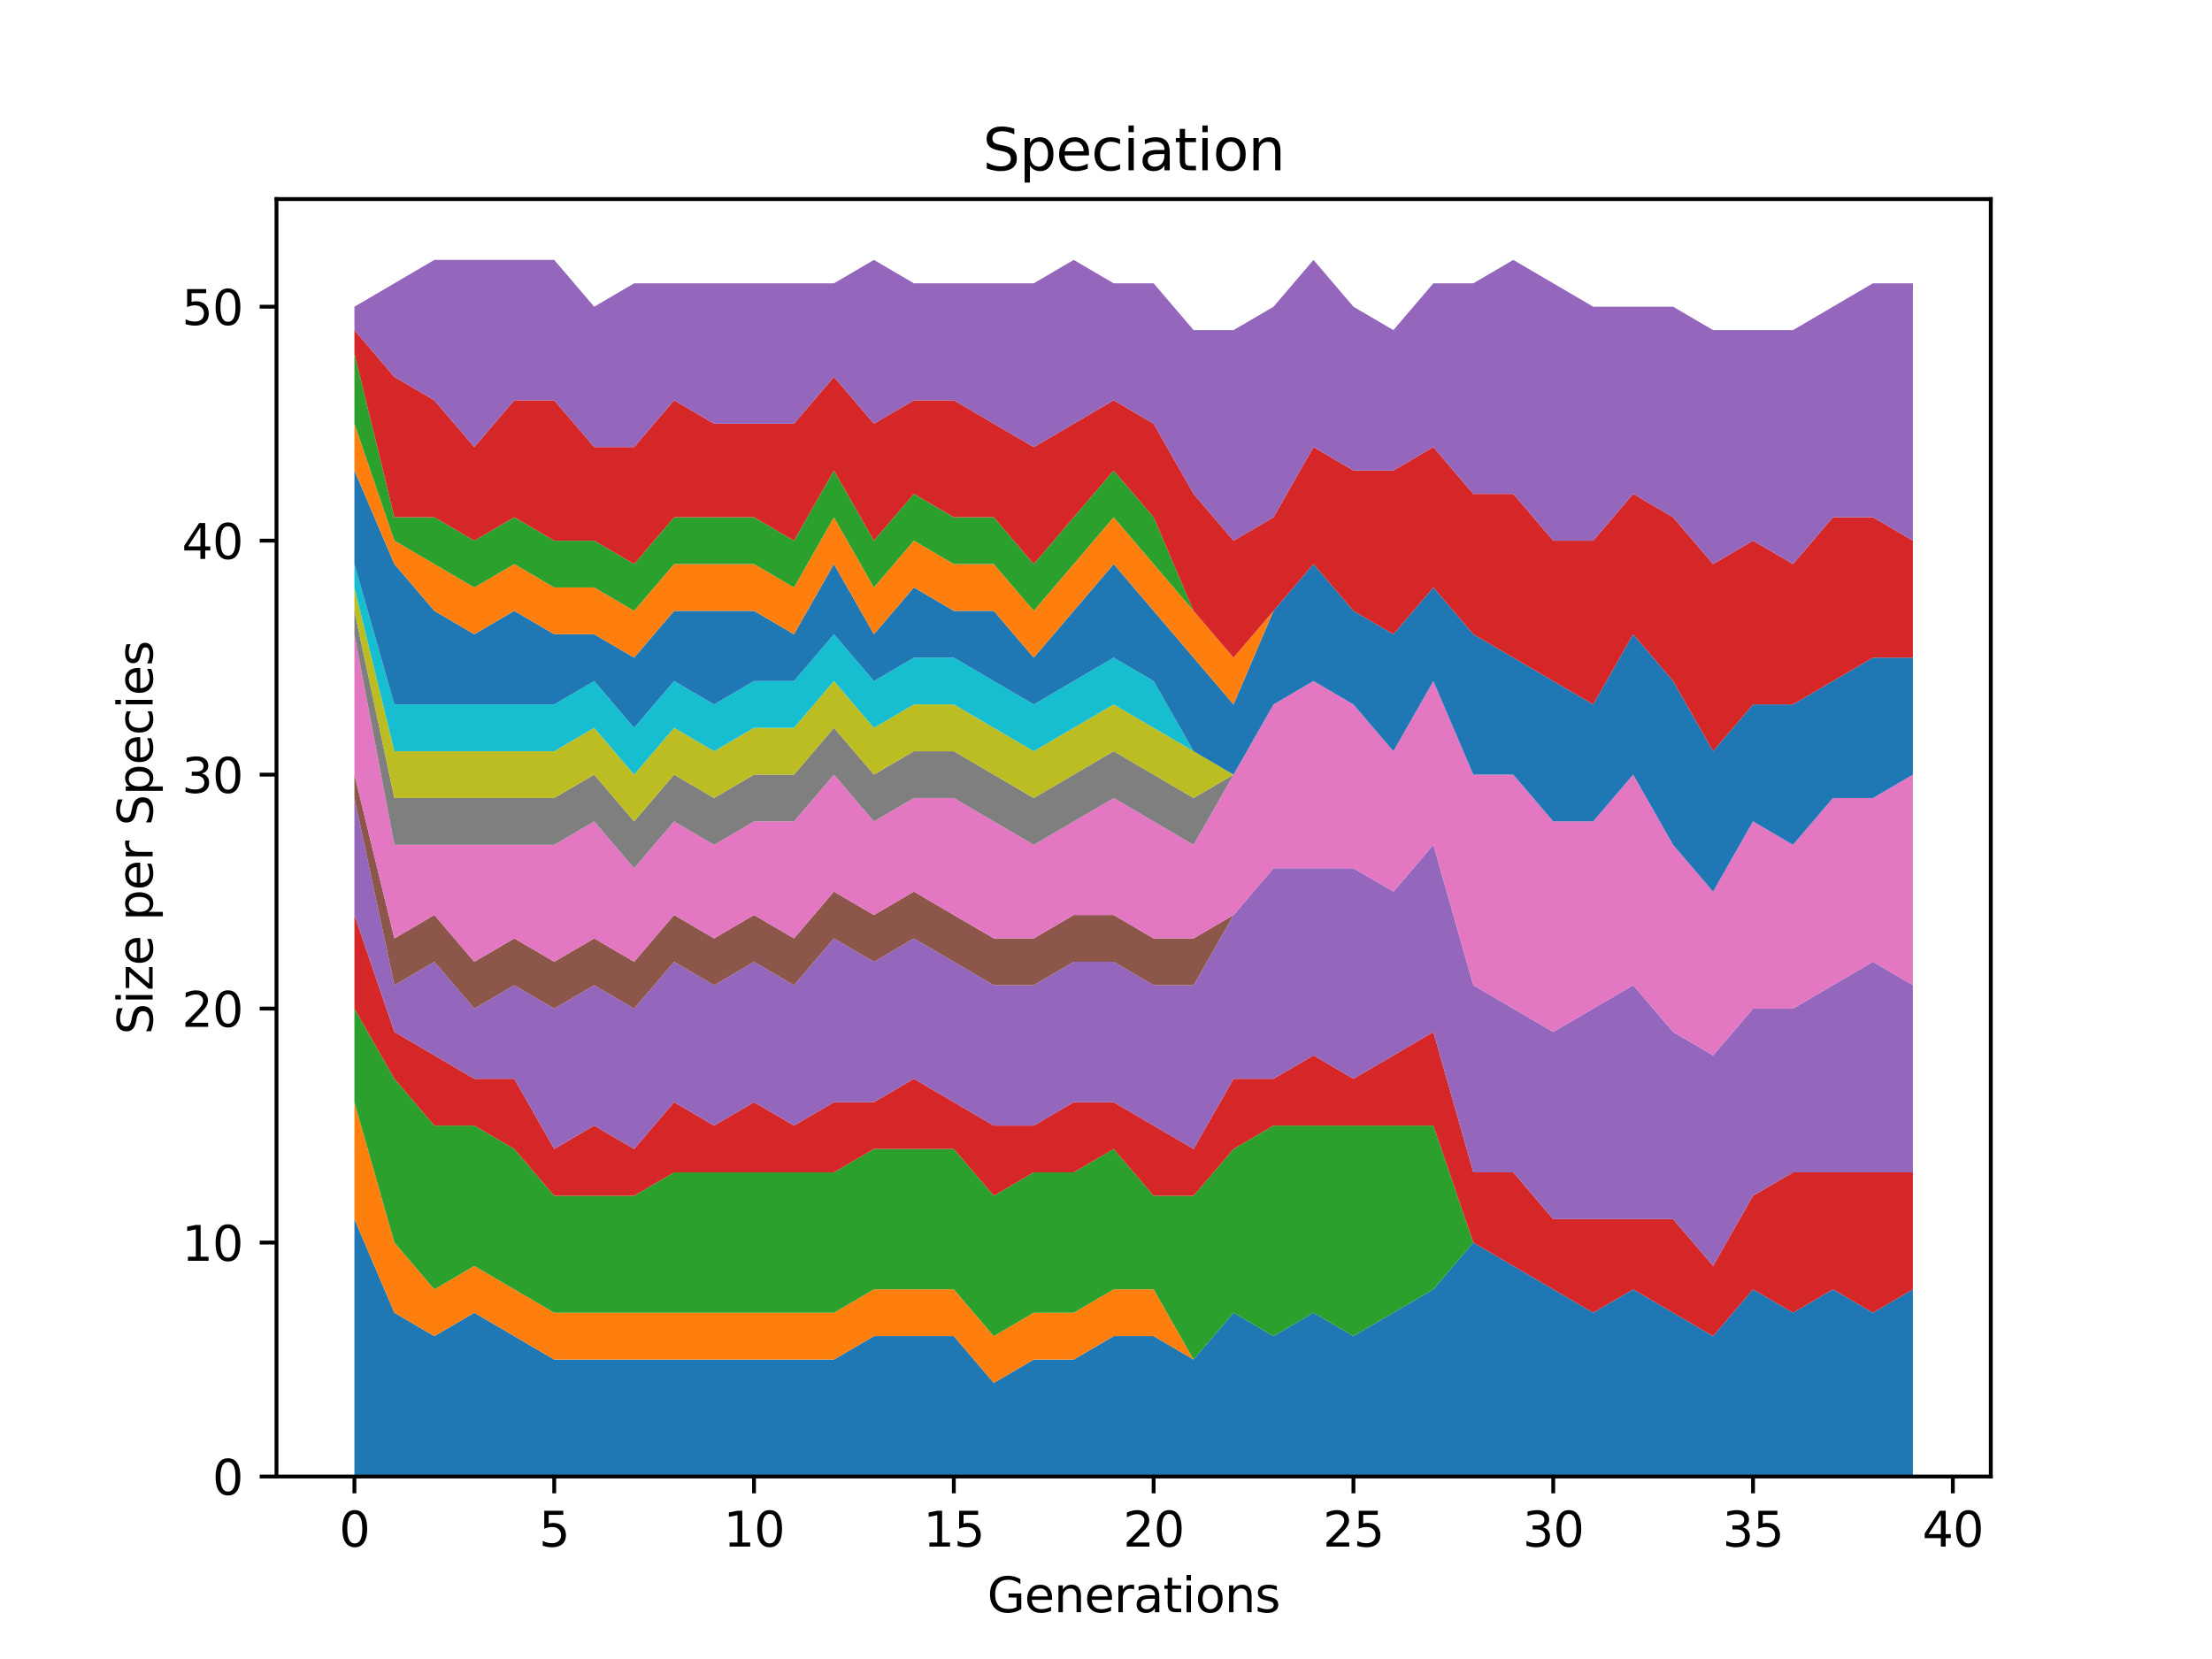 <?xml version="1.0" encoding="utf-8" standalone="no"?>
<!DOCTYPE svg PUBLIC "-//W3C//DTD SVG 1.1//EN"
  "http://www.w3.org/Graphics/SVG/1.1/DTD/svg11.dtd">
<svg xmlns:xlink="http://www.w3.org/1999/xlink" width="460.8pt" height="345.6pt" viewBox="0 0 460.8 345.6" xmlns="http://www.w3.org/2000/svg" version="1.1">
 <defs>
  <style type="text/css">*{stroke-linejoin: round; stroke-linecap: butt}</style>
 </defs>
 <g id="figure_1">
  <g id="patch_1">
   <path d="M 0 345.6 
L 460.8 345.6 
L 460.8 0 
L 0 0 
z
" style="fill: #ffffff"/>
  </g>
  <g id="axes_1">
   <g id="patch_2">
    <path d="M 57.6 307.584 
L 414.72 307.584 
L 414.72 41.472 
L 57.6 41.472 
z
" style="fill: #ffffff"/>
   </g>
   <g id="PolyCollection_1">
    <path d="M 73.833 253.972 
L 73.833 307.584 
L 82.157 307.584 
L 90.482 307.584 
L 98.806 307.584 
L 107.131 307.584 
L 115.455 307.584 
L 123.78 307.584 
L 132.104 307.584 
L 140.429 307.584 
L 148.753 307.584 
L 157.077 307.584 
L 165.402 307.584 
L 173.726 307.584 
L 182.051 307.584 
L 190.375 307.584 
L 198.7 307.584 
L 207.024 307.584 
L 215.349 307.584 
L 223.673 307.584 
L 231.998 307.584 
L 240.322 307.584 
L 248.647 307.584 
L 256.971 307.584 
L 265.296 307.584 
L 273.62 307.584 
L 281.945 307.584 
L 290.269 307.584 
L 298.594 307.584 
L 306.918 307.584 
L 315.243 307.584 
L 323.567 307.584 
L 331.891 307.584 
L 340.216 307.584 
L 348.54 307.584 
L 356.865 307.584 
L 365.189 307.584 
L 373.514 307.584 
L 381.838 307.584 
L 390.163 307.584 
L 398.487 307.584 
L 398.487 268.593 
L 398.487 268.593 
L 390.163 273.467 
L 381.838 268.593 
L 373.514 273.467 
L 365.189 268.593 
L 356.865 278.341 
L 348.54 273.467 
L 340.216 268.593 
L 331.891 273.467 
L 323.567 268.593 
L 315.243 263.719 
L 306.918 258.846 
L 298.594 268.593 
L 290.269 273.467 
L 281.945 278.341 
L 273.62 273.467 
L 265.296 278.341 
L 256.971 273.467 
L 248.647 283.215 
L 240.322 278.341 
L 231.998 278.341 
L 223.673 283.215 
L 215.349 283.215 
L 207.024 288.089 
L 198.7 278.341 
L 190.375 278.341 
L 182.051 278.341 
L 173.726 283.215 
L 165.402 283.215 
L 157.077 283.215 
L 148.753 283.215 
L 140.429 283.215 
L 132.104 283.215 
L 123.78 283.215 
L 115.455 283.215 
L 107.131 278.341 
L 98.806 273.467 
L 90.482 278.341 
L 82.157 273.467 
L 73.833 253.972 
z
" clip-path="url(#p047720c51b)" style="fill: #1f77b4"/>
   </g>
   <g id="PolyCollection_2">
    <path d="M 73.833 229.602 
L 73.833 253.972 
L 82.157 273.467 
L 90.482 278.341 
L 98.806 273.467 
L 107.131 278.341 
L 115.455 283.215 
L 123.78 283.215 
L 132.104 283.215 
L 140.429 283.215 
L 148.753 283.215 
L 157.077 283.215 
L 165.402 283.215 
L 173.726 283.215 
L 182.051 278.341 
L 190.375 278.341 
L 198.7 278.341 
L 207.024 288.089 
L 215.349 283.215 
L 223.673 283.215 
L 231.998 278.341 
L 240.322 278.341 
L 248.647 283.215 
L 256.971 273.467 
L 265.296 278.341 
L 273.62 273.467 
L 281.945 278.341 
L 290.269 273.467 
L 298.594 268.593 
L 306.918 258.846 
L 315.243 263.719 
L 323.567 268.593 
L 331.891 273.467 
L 340.216 268.593 
L 348.54 273.467 
L 356.865 278.341 
L 365.189 268.593 
L 373.514 273.467 
L 381.838 268.593 
L 390.163 273.467 
L 398.487 268.593 
L 398.487 268.593 
L 398.487 268.593 
L 390.163 273.467 
L 381.838 268.593 
L 373.514 273.467 
L 365.189 268.593 
L 356.865 278.341 
L 348.54 273.467 
L 340.216 268.593 
L 331.891 273.467 
L 323.567 268.593 
L 315.243 263.719 
L 306.918 258.846 
L 298.594 268.593 
L 290.269 273.467 
L 281.945 278.341 
L 273.62 273.467 
L 265.296 278.341 
L 256.971 273.467 
L 248.647 283.215 
L 240.322 268.593 
L 231.998 268.593 
L 223.673 273.467 
L 215.349 273.467 
L 207.024 278.341 
L 198.7 268.593 
L 190.375 268.593 
L 182.051 268.593 
L 173.726 273.467 
L 165.402 273.467 
L 157.077 273.467 
L 148.753 273.467 
L 140.429 273.467 
L 132.104 273.467 
L 123.78 273.467 
L 115.455 273.467 
L 107.131 268.593 
L 98.806 263.719 
L 90.482 268.593 
L 82.157 258.846 
L 73.833 229.602 
z
" clip-path="url(#p047720c51b)" style="fill: #ff7f0e"/>
   </g>
   <g id="PolyCollection_3">
    <path d="M 73.833 210.107 
L 73.833 229.602 
L 82.157 258.846 
L 90.482 268.593 
L 98.806 263.719 
L 107.131 268.593 
L 115.455 273.467 
L 123.78 273.467 
L 132.104 273.467 
L 140.429 273.467 
L 148.753 273.467 
L 157.077 273.467 
L 165.402 273.467 
L 173.726 273.467 
L 182.051 268.593 
L 190.375 268.593 
L 198.7 268.593 
L 207.024 278.341 
L 215.349 273.467 
L 223.673 273.467 
L 231.998 268.593 
L 240.322 268.593 
L 248.647 283.215 
L 256.971 273.467 
L 265.296 278.341 
L 273.62 273.467 
L 281.945 278.341 
L 290.269 273.467 
L 298.594 268.593 
L 306.918 258.846 
L 315.243 263.719 
L 323.567 268.593 
L 331.891 273.467 
L 340.216 268.593 
L 348.54 273.467 
L 356.865 278.341 
L 365.189 268.593 
L 373.514 273.467 
L 381.838 268.593 
L 390.163 273.467 
L 398.487 268.593 
L 398.487 268.593 
L 398.487 268.593 
L 390.163 273.467 
L 381.838 268.593 
L 373.514 273.467 
L 365.189 268.593 
L 356.865 278.341 
L 348.54 273.467 
L 340.216 268.593 
L 331.891 273.467 
L 323.567 268.593 
L 315.243 263.719 
L 306.918 258.846 
L 298.594 234.476 
L 290.269 234.476 
L 281.945 234.476 
L 273.62 234.476 
L 265.296 234.476 
L 256.971 239.35 
L 248.647 249.098 
L 240.322 249.098 
L 231.998 239.35 
L 223.673 244.224 
L 215.349 244.224 
L 207.024 249.098 
L 198.7 239.35 
L 190.375 239.35 
L 182.051 239.35 
L 173.726 244.224 
L 165.402 244.224 
L 157.077 244.224 
L 148.753 244.224 
L 140.429 244.224 
L 132.104 249.098 
L 123.78 249.098 
L 115.455 249.098 
L 107.131 239.35 
L 98.806 234.476 
L 90.482 234.476 
L 82.157 224.729 
L 73.833 210.107 
z
" clip-path="url(#p047720c51b)" style="fill: #2ca02c"/>
   </g>
   <g id="PolyCollection_4">
    <path d="M 73.833 190.612 
L 73.833 210.107 
L 82.157 224.729 
L 90.482 234.476 
L 98.806 234.476 
L 107.131 239.35 
L 115.455 249.098 
L 123.78 249.098 
L 132.104 249.098 
L 140.429 244.224 
L 148.753 244.224 
L 157.077 244.224 
L 165.402 244.224 
L 173.726 244.224 
L 182.051 239.35 
L 190.375 239.35 
L 198.7 239.35 
L 207.024 249.098 
L 215.349 244.224 
L 223.673 244.224 
L 231.998 239.35 
L 240.322 249.098 
L 248.647 249.098 
L 256.971 239.35 
L 265.296 234.476 
L 273.62 234.476 
L 281.945 234.476 
L 290.269 234.476 
L 298.594 234.476 
L 306.918 258.846 
L 315.243 263.719 
L 323.567 268.593 
L 331.891 273.467 
L 340.216 268.593 
L 348.54 273.467 
L 356.865 278.341 
L 365.189 268.593 
L 373.514 273.467 
L 381.838 268.593 
L 390.163 273.467 
L 398.487 268.593 
L 398.487 244.224 
L 398.487 244.224 
L 390.163 244.224 
L 381.838 244.224 
L 373.514 244.224 
L 365.189 249.098 
L 356.865 263.719 
L 348.54 253.972 
L 340.216 253.972 
L 331.891 253.972 
L 323.567 253.972 
L 315.243 244.224 
L 306.918 244.224 
L 298.594 214.981 
L 290.269 219.855 
L 281.945 224.729 
L 273.62 219.855 
L 265.296 224.729 
L 256.971 224.729 
L 248.647 239.35 
L 240.322 234.476 
L 231.998 229.602 
L 223.673 229.602 
L 215.349 234.476 
L 207.024 234.476 
L 198.7 229.602 
L 190.375 224.729 
L 182.051 229.602 
L 173.726 229.602 
L 165.402 234.476 
L 157.077 229.602 
L 148.753 234.476 
L 140.429 229.602 
L 132.104 239.35 
L 123.78 234.476 
L 115.455 239.35 
L 107.131 224.729 
L 98.806 224.729 
L 90.482 219.855 
L 82.157 214.981 
L 73.833 190.612 
z
" clip-path="url(#p047720c51b)" style="fill: #d62728"/>
   </g>
   <g id="PolyCollection_5">
    <path d="M 73.833 166.242 
L 73.833 190.612 
L 82.157 214.981 
L 90.482 219.855 
L 98.806 224.729 
L 107.131 224.729 
L 115.455 239.35 
L 123.78 234.476 
L 132.104 239.35 
L 140.429 229.602 
L 148.753 234.476 
L 157.077 229.602 
L 165.402 234.476 
L 173.726 229.602 
L 182.051 229.602 
L 190.375 224.729 
L 198.7 229.602 
L 207.024 234.476 
L 215.349 234.476 
L 223.673 229.602 
L 231.998 229.602 
L 240.322 234.476 
L 248.647 239.35 
L 256.971 224.729 
L 265.296 224.729 
L 273.62 219.855 
L 281.945 224.729 
L 290.269 219.855 
L 298.594 214.981 
L 306.918 244.224 
L 315.243 244.224 
L 323.567 253.972 
L 331.891 253.972 
L 340.216 253.972 
L 348.54 253.972 
L 356.865 263.719 
L 365.189 249.098 
L 373.514 244.224 
L 381.838 244.224 
L 390.163 244.224 
L 398.487 244.224 
L 398.487 205.233 
L 398.487 205.233 
L 390.163 200.359 
L 381.838 205.233 
L 373.514 210.107 
L 365.189 210.107 
L 356.865 219.855 
L 348.54 214.981 
L 340.216 205.233 
L 331.891 210.107 
L 323.567 214.981 
L 315.243 210.107 
L 306.918 205.233 
L 298.594 175.99 
L 290.269 185.738 
L 281.945 180.864 
L 273.62 180.864 
L 265.296 180.864 
L 256.971 190.612 
L 248.647 205.233 
L 240.322 205.233 
L 231.998 200.359 
L 223.673 200.359 
L 215.349 205.233 
L 207.024 205.233 
L 198.7 200.359 
L 190.375 195.486 
L 182.051 200.359 
L 173.726 195.486 
L 165.402 205.233 
L 157.077 200.359 
L 148.753 205.233 
L 140.429 200.359 
L 132.104 210.107 
L 123.78 205.233 
L 115.455 210.107 
L 107.131 205.233 
L 98.806 210.107 
L 90.482 200.359 
L 82.157 205.233 
L 73.833 166.242 
z
" clip-path="url(#p047720c51b)" style="fill: #9467bd"/>
   </g>
   <g id="PolyCollection_6">
    <path d="M 73.833 161.369 
L 73.833 166.242 
L 82.157 205.233 
L 90.482 200.359 
L 98.806 210.107 
L 107.131 205.233 
L 115.455 210.107 
L 123.78 205.233 
L 132.104 210.107 
L 140.429 200.359 
L 148.753 205.233 
L 157.077 200.359 
L 165.402 205.233 
L 173.726 195.486 
L 182.051 200.359 
L 190.375 195.486 
L 198.7 200.359 
L 207.024 205.233 
L 215.349 205.233 
L 223.673 200.359 
L 231.998 200.359 
L 240.322 205.233 
L 248.647 205.233 
L 256.971 190.612 
L 265.296 180.864 
L 273.62 180.864 
L 281.945 180.864 
L 290.269 185.738 
L 298.594 175.99 
L 306.918 205.233 
L 315.243 210.107 
L 323.567 214.981 
L 331.891 210.107 
L 340.216 205.233 
L 348.54 214.981 
L 356.865 219.855 
L 365.189 210.107 
L 373.514 210.107 
L 381.838 205.233 
L 390.163 200.359 
L 398.487 205.233 
L 398.487 205.233 
L 398.487 205.233 
L 390.163 200.359 
L 381.838 205.233 
L 373.514 210.107 
L 365.189 210.107 
L 356.865 219.855 
L 348.54 214.981 
L 340.216 205.233 
L 331.891 210.107 
L 323.567 214.981 
L 315.243 210.107 
L 306.918 205.233 
L 298.594 175.99 
L 290.269 185.738 
L 281.945 180.864 
L 273.62 180.864 
L 265.296 180.864 
L 256.971 190.612 
L 248.647 195.486 
L 240.322 195.486 
L 231.998 190.612 
L 223.673 190.612 
L 215.349 195.486 
L 207.024 195.486 
L 198.7 190.612 
L 190.375 185.738 
L 182.051 190.612 
L 173.726 185.738 
L 165.402 195.486 
L 157.077 190.612 
L 148.753 195.486 
L 140.429 190.612 
L 132.104 200.359 
L 123.78 195.486 
L 115.455 200.359 
L 107.131 195.486 
L 98.806 200.359 
L 90.482 190.612 
L 82.157 195.486 
L 73.833 161.369 
z
" clip-path="url(#p047720c51b)" style="fill: #8c564b"/>
   </g>
   <g id="PolyCollection_7">
    <path d="M 73.833 132.126 
L 73.833 161.369 
L 82.157 195.486 
L 90.482 190.612 
L 98.806 200.359 
L 107.131 195.486 
L 115.455 200.359 
L 123.78 195.486 
L 132.104 200.359 
L 140.429 190.612 
L 148.753 195.486 
L 157.077 190.612 
L 165.402 195.486 
L 173.726 185.738 
L 182.051 190.612 
L 190.375 185.738 
L 198.7 190.612 
L 207.024 195.486 
L 215.349 195.486 
L 223.673 190.612 
L 231.998 190.612 
L 240.322 195.486 
L 248.647 195.486 
L 256.971 190.612 
L 265.296 180.864 
L 273.62 180.864 
L 281.945 180.864 
L 290.269 185.738 
L 298.594 175.99 
L 306.918 205.233 
L 315.243 210.107 
L 323.567 214.981 
L 331.891 210.107 
L 340.216 205.233 
L 348.54 214.981 
L 356.865 219.855 
L 365.189 210.107 
L 373.514 210.107 
L 381.838 205.233 
L 390.163 200.359 
L 398.487 205.233 
L 398.487 161.369 
L 398.487 161.369 
L 390.163 166.242 
L 381.838 166.242 
L 373.514 175.99 
L 365.189 171.116 
L 356.865 185.738 
L 348.54 175.99 
L 340.216 161.369 
L 331.891 171.116 
L 323.567 171.116 
L 315.243 161.369 
L 306.918 161.369 
L 298.594 141.873 
L 290.269 156.495 
L 281.945 146.747 
L 273.62 141.873 
L 265.296 146.747 
L 256.971 161.369 
L 248.647 175.99 
L 240.322 171.116 
L 231.998 166.242 
L 223.673 171.116 
L 215.349 175.99 
L 207.024 171.116 
L 198.7 166.242 
L 190.375 166.242 
L 182.051 171.116 
L 173.726 161.369 
L 165.402 171.116 
L 157.077 171.116 
L 148.753 175.99 
L 140.429 171.116 
L 132.104 180.864 
L 123.78 171.116 
L 115.455 175.99 
L 107.131 175.99 
L 98.806 175.99 
L 90.482 175.99 
L 82.157 175.99 
L 73.833 132.126 
z
" clip-path="url(#p047720c51b)" style="fill: #e377c2"/>
   </g>
   <g id="PolyCollection_8">
    <path d="M 73.833 127.252 
L 73.833 132.126 
L 82.157 175.99 
L 90.482 175.99 
L 98.806 175.99 
L 107.131 175.99 
L 115.455 175.99 
L 123.78 171.116 
L 132.104 180.864 
L 140.429 171.116 
L 148.753 175.99 
L 157.077 171.116 
L 165.402 171.116 
L 173.726 161.369 
L 182.051 171.116 
L 190.375 166.242 
L 198.7 166.242 
L 207.024 171.116 
L 215.349 175.99 
L 223.673 171.116 
L 231.998 166.242 
L 240.322 171.116 
L 248.647 175.99 
L 256.971 161.369 
L 265.296 146.747 
L 273.62 141.873 
L 281.945 146.747 
L 290.269 156.495 
L 298.594 141.873 
L 306.918 161.369 
L 315.243 161.369 
L 323.567 171.116 
L 331.891 171.116 
L 340.216 161.369 
L 348.54 175.99 
L 356.865 185.738 
L 365.189 171.116 
L 373.514 175.99 
L 381.838 166.242 
L 390.163 166.242 
L 398.487 161.369 
L 398.487 161.369 
L 398.487 161.369 
L 390.163 166.242 
L 381.838 166.242 
L 373.514 175.99 
L 365.189 171.116 
L 356.865 185.738 
L 348.54 175.99 
L 340.216 161.369 
L 331.891 171.116 
L 323.567 171.116 
L 315.243 161.369 
L 306.918 161.369 
L 298.594 141.873 
L 290.269 156.495 
L 281.945 146.747 
L 273.62 141.873 
L 265.296 146.747 
L 256.971 161.369 
L 248.647 166.242 
L 240.322 161.369 
L 231.998 156.495 
L 223.673 161.369 
L 215.349 166.242 
L 207.024 161.369 
L 198.7 156.495 
L 190.375 156.495 
L 182.051 161.369 
L 173.726 151.621 
L 165.402 161.369 
L 157.077 161.369 
L 148.753 166.242 
L 140.429 161.369 
L 132.104 171.116 
L 123.78 161.369 
L 115.455 166.242 
L 107.131 166.242 
L 98.806 166.242 
L 90.482 166.242 
L 82.157 166.242 
L 73.833 127.252 
z
" clip-path="url(#p047720c51b)" style="fill: #7f7f7f"/>
   </g>
   <g id="PolyCollection_9">
    <path d="M 73.833 122.378 
L 73.833 127.252 
L 82.157 166.242 
L 90.482 166.242 
L 98.806 166.242 
L 107.131 166.242 
L 115.455 166.242 
L 123.78 161.369 
L 132.104 171.116 
L 140.429 161.369 
L 148.753 166.242 
L 157.077 161.369 
L 165.402 161.369 
L 173.726 151.621 
L 182.051 161.369 
L 190.375 156.495 
L 198.7 156.495 
L 207.024 161.369 
L 215.349 166.242 
L 223.673 161.369 
L 231.998 156.495 
L 240.322 161.369 
L 248.647 166.242 
L 256.971 161.369 
L 265.296 146.747 
L 273.62 141.873 
L 281.945 146.747 
L 290.269 156.495 
L 298.594 141.873 
L 306.918 161.369 
L 315.243 161.369 
L 323.567 171.116 
L 331.891 171.116 
L 340.216 161.369 
L 348.54 175.99 
L 356.865 185.738 
L 365.189 171.116 
L 373.514 175.99 
L 381.838 166.242 
L 390.163 166.242 
L 398.487 161.369 
L 398.487 161.369 
L 398.487 161.369 
L 390.163 166.242 
L 381.838 166.242 
L 373.514 175.99 
L 365.189 171.116 
L 356.865 185.738 
L 348.54 175.99 
L 340.216 161.369 
L 331.891 171.116 
L 323.567 171.116 
L 315.243 161.369 
L 306.918 161.369 
L 298.594 141.873 
L 290.269 156.495 
L 281.945 146.747 
L 273.62 141.873 
L 265.296 146.747 
L 256.971 161.369 
L 248.647 156.495 
L 240.322 151.621 
L 231.998 146.747 
L 223.673 151.621 
L 215.349 156.495 
L 207.024 151.621 
L 198.7 146.747 
L 190.375 146.747 
L 182.051 151.621 
L 173.726 141.873 
L 165.402 151.621 
L 157.077 151.621 
L 148.753 156.495 
L 140.429 151.621 
L 132.104 161.369 
L 123.78 151.621 
L 115.455 156.495 
L 107.131 156.495 
L 98.806 156.495 
L 90.482 156.495 
L 82.157 156.495 
L 73.833 122.378 
z
" clip-path="url(#p047720c51b)" style="fill: #bcbd22"/>
   </g>
   <g id="PolyCollection_10">
    <path d="M 73.833 117.504 
L 73.833 122.378 
L 82.157 156.495 
L 90.482 156.495 
L 98.806 156.495 
L 107.131 156.495 
L 115.455 156.495 
L 123.78 151.621 
L 132.104 161.369 
L 140.429 151.621 
L 148.753 156.495 
L 157.077 151.621 
L 165.402 151.621 
L 173.726 141.873 
L 182.051 151.621 
L 190.375 146.747 
L 198.7 146.747 
L 207.024 151.621 
L 215.349 156.495 
L 223.673 151.621 
L 231.998 146.747 
L 240.322 151.621 
L 248.647 156.495 
L 256.971 161.369 
L 265.296 146.747 
L 273.62 141.873 
L 281.945 146.747 
L 290.269 156.495 
L 298.594 141.873 
L 306.918 161.369 
L 315.243 161.369 
L 323.567 171.116 
L 331.891 171.116 
L 340.216 161.369 
L 348.54 175.99 
L 356.865 185.738 
L 365.189 171.116 
L 373.514 175.99 
L 381.838 166.242 
L 390.163 166.242 
L 398.487 161.369 
L 398.487 161.369 
L 398.487 161.369 
L 390.163 166.242 
L 381.838 166.242 
L 373.514 175.99 
L 365.189 171.116 
L 356.865 185.738 
L 348.54 175.99 
L 340.216 161.369 
L 331.891 171.116 
L 323.567 171.116 
L 315.243 161.369 
L 306.918 161.369 
L 298.594 141.873 
L 290.269 156.495 
L 281.945 146.747 
L 273.62 141.873 
L 265.296 146.747 
L 256.971 161.369 
L 248.647 156.495 
L 240.322 141.873 
L 231.998 136.999 
L 223.673 141.873 
L 215.349 146.747 
L 207.024 141.873 
L 198.7 136.999 
L 190.375 136.999 
L 182.051 141.873 
L 173.726 132.126 
L 165.402 141.873 
L 157.077 141.873 
L 148.753 146.747 
L 140.429 141.873 
L 132.104 151.621 
L 123.78 141.873 
L 115.455 146.747 
L 107.131 146.747 
L 98.806 146.747 
L 90.482 146.747 
L 82.157 146.747 
L 73.833 117.504 
z
" clip-path="url(#p047720c51b)" style="fill: #17becf"/>
   </g>
   <g id="PolyCollection_11">
    <path d="M 73.833 98.009 
L 73.833 117.504 
L 82.157 146.747 
L 90.482 146.747 
L 98.806 146.747 
L 107.131 146.747 
L 115.455 146.747 
L 123.78 141.873 
L 132.104 151.621 
L 140.429 141.873 
L 148.753 146.747 
L 157.077 141.873 
L 165.402 141.873 
L 173.726 132.126 
L 182.051 141.873 
L 190.375 136.999 
L 198.7 136.999 
L 207.024 141.873 
L 215.349 146.747 
L 223.673 141.873 
L 231.998 136.999 
L 240.322 141.873 
L 248.647 156.495 
L 256.971 161.369 
L 265.296 146.747 
L 273.62 141.873 
L 281.945 146.747 
L 290.269 156.495 
L 298.594 141.873 
L 306.918 161.369 
L 315.243 161.369 
L 323.567 171.116 
L 331.891 171.116 
L 340.216 161.369 
L 348.54 175.99 
L 356.865 185.738 
L 365.189 171.116 
L 373.514 175.99 
L 381.838 166.242 
L 390.163 166.242 
L 398.487 161.369 
L 398.487 136.999 
L 398.487 136.999 
L 390.163 136.999 
L 381.838 141.873 
L 373.514 146.747 
L 365.189 146.747 
L 356.865 156.495 
L 348.54 141.873 
L 340.216 132.126 
L 331.891 146.747 
L 323.567 141.873 
L 315.243 136.999 
L 306.918 132.126 
L 298.594 122.378 
L 290.269 132.126 
L 281.945 127.252 
L 273.62 117.504 
L 265.296 127.252 
L 256.971 146.747 
L 248.647 136.999 
L 240.322 127.252 
L 231.998 117.504 
L 223.673 127.252 
L 215.349 136.999 
L 207.024 127.252 
L 198.7 127.252 
L 190.375 122.378 
L 182.051 132.126 
L 173.726 117.504 
L 165.402 132.126 
L 157.077 127.252 
L 148.753 127.252 
L 140.429 127.252 
L 132.104 136.999 
L 123.78 132.126 
L 115.455 132.126 
L 107.131 127.252 
L 98.806 132.126 
L 90.482 127.252 
L 82.157 117.504 
L 73.833 98.009 
z
" clip-path="url(#p047720c51b)" style="fill: #1f77b4"/>
   </g>
   <g id="PolyCollection_12">
    <path d="M 73.833 88.261 
L 73.833 98.009 
L 82.157 117.504 
L 90.482 127.252 
L 98.806 132.126 
L 107.131 127.252 
L 115.455 132.126 
L 123.78 132.126 
L 132.104 136.999 
L 140.429 127.252 
L 148.753 127.252 
L 157.077 127.252 
L 165.402 132.126 
L 173.726 117.504 
L 182.051 132.126 
L 190.375 122.378 
L 198.7 127.252 
L 207.024 127.252 
L 215.349 136.999 
L 223.673 127.252 
L 231.998 117.504 
L 240.322 127.252 
L 248.647 136.999 
L 256.971 146.747 
L 265.296 127.252 
L 273.62 117.504 
L 281.945 127.252 
L 290.269 132.126 
L 298.594 122.378 
L 306.918 132.126 
L 315.243 136.999 
L 323.567 141.873 
L 331.891 146.747 
L 340.216 132.126 
L 348.54 141.873 
L 356.865 156.495 
L 365.189 146.747 
L 373.514 146.747 
L 381.838 141.873 
L 390.163 136.999 
L 398.487 136.999 
L 398.487 136.999 
L 398.487 136.999 
L 390.163 136.999 
L 381.838 141.873 
L 373.514 146.747 
L 365.189 146.747 
L 356.865 156.495 
L 348.54 141.873 
L 340.216 132.126 
L 331.891 146.747 
L 323.567 141.873 
L 315.243 136.999 
L 306.918 132.126 
L 298.594 122.378 
L 290.269 132.126 
L 281.945 127.252 
L 273.62 117.504 
L 265.296 127.252 
L 256.971 136.999 
L 248.647 127.252 
L 240.322 117.504 
L 231.998 107.756 
L 223.673 117.504 
L 215.349 127.252 
L 207.024 117.504 
L 198.7 117.504 
L 190.375 112.63 
L 182.051 122.378 
L 173.726 107.756 
L 165.402 122.378 
L 157.077 117.504 
L 148.753 117.504 
L 140.429 117.504 
L 132.104 127.252 
L 123.78 122.378 
L 115.455 122.378 
L 107.131 117.504 
L 98.806 122.378 
L 90.482 117.504 
L 82.157 112.63 
L 73.833 88.261 
z
" clip-path="url(#p047720c51b)" style="fill: #ff7f0e"/>
   </g>
   <g id="PolyCollection_13">
    <path d="M 73.833 73.639 
L 73.833 88.261 
L 82.157 112.63 
L 90.482 117.504 
L 98.806 122.378 
L 107.131 117.504 
L 115.455 122.378 
L 123.78 122.378 
L 132.104 127.252 
L 140.429 117.504 
L 148.753 117.504 
L 157.077 117.504 
L 165.402 122.378 
L 173.726 107.756 
L 182.051 122.378 
L 190.375 112.63 
L 198.7 117.504 
L 207.024 117.504 
L 215.349 127.252 
L 223.673 117.504 
L 231.998 107.756 
L 240.322 117.504 
L 248.647 127.252 
L 256.971 136.999 
L 265.296 127.252 
L 273.62 117.504 
L 281.945 127.252 
L 290.269 132.126 
L 298.594 122.378 
L 306.918 132.126 
L 315.243 136.999 
L 323.567 141.873 
L 331.891 146.747 
L 340.216 132.126 
L 348.54 141.873 
L 356.865 156.495 
L 365.189 146.747 
L 373.514 146.747 
L 381.838 141.873 
L 390.163 136.999 
L 398.487 136.999 
L 398.487 136.999 
L 398.487 136.999 
L 390.163 136.999 
L 381.838 141.873 
L 373.514 146.747 
L 365.189 146.747 
L 356.865 156.495 
L 348.54 141.873 
L 340.216 132.126 
L 331.891 146.747 
L 323.567 141.873 
L 315.243 136.999 
L 306.918 132.126 
L 298.594 122.378 
L 290.269 132.126 
L 281.945 127.252 
L 273.62 117.504 
L 265.296 127.252 
L 256.971 136.999 
L 248.647 127.252 
L 240.322 107.756 
L 231.998 98.009 
L 223.673 107.756 
L 215.349 117.504 
L 207.024 107.756 
L 198.7 107.756 
L 190.375 102.882 
L 182.051 112.63 
L 173.726 98.009 
L 165.402 112.63 
L 157.077 107.756 
L 148.753 107.756 
L 140.429 107.756 
L 132.104 117.504 
L 123.78 112.63 
L 115.455 112.63 
L 107.131 107.756 
L 98.806 112.63 
L 90.482 107.756 
L 82.157 107.756 
L 73.833 73.639 
z
" clip-path="url(#p047720c51b)" style="fill: #2ca02c"/>
   </g>
   <g id="PolyCollection_14">
    <path d="M 73.833 68.766 
L 73.833 73.639 
L 82.157 107.756 
L 90.482 107.756 
L 98.806 112.63 
L 107.131 107.756 
L 115.455 112.63 
L 123.78 112.63 
L 132.104 117.504 
L 140.429 107.756 
L 148.753 107.756 
L 157.077 107.756 
L 165.402 112.63 
L 173.726 98.009 
L 182.051 112.63 
L 190.375 102.882 
L 198.7 107.756 
L 207.024 107.756 
L 215.349 117.504 
L 223.673 107.756 
L 231.998 98.009 
L 240.322 107.756 
L 248.647 127.252 
L 256.971 136.999 
L 265.296 127.252 
L 273.62 117.504 
L 281.945 127.252 
L 290.269 132.126 
L 298.594 122.378 
L 306.918 132.126 
L 315.243 136.999 
L 323.567 141.873 
L 331.891 146.747 
L 340.216 132.126 
L 348.54 141.873 
L 356.865 156.495 
L 365.189 146.747 
L 373.514 146.747 
L 381.838 141.873 
L 390.163 136.999 
L 398.487 136.999 
L 398.487 112.63 
L 398.487 112.63 
L 390.163 107.756 
L 381.838 107.756 
L 373.514 117.504 
L 365.189 112.63 
L 356.865 117.504 
L 348.54 107.756 
L 340.216 102.882 
L 331.891 112.63 
L 323.567 112.63 
L 315.243 102.882 
L 306.918 102.882 
L 298.594 93.135 
L 290.269 98.009 
L 281.945 98.009 
L 273.62 93.135 
L 265.296 107.756 
L 256.971 112.63 
L 248.647 102.882 
L 240.322 88.261 
L 231.998 83.387 
L 223.673 88.261 
L 215.349 93.135 
L 207.024 88.261 
L 198.7 83.387 
L 190.375 83.387 
L 182.051 88.261 
L 173.726 78.513 
L 165.402 88.261 
L 157.077 88.261 
L 148.753 88.261 
L 140.429 83.387 
L 132.104 93.135 
L 123.78 93.135 
L 115.455 83.387 
L 107.131 83.387 
L 98.806 93.135 
L 90.482 83.387 
L 82.157 78.513 
L 73.833 68.766 
z
" clip-path="url(#p047720c51b)" style="fill: #d62728"/>
   </g>
   <g id="PolyCollection_15">
    <path d="M 73.833 63.892 
L 73.833 68.766 
L 82.157 78.513 
L 90.482 83.387 
L 98.806 93.135 
L 107.131 83.387 
L 115.455 83.387 
L 123.78 93.135 
L 132.104 93.135 
L 140.429 83.387 
L 148.753 88.261 
L 157.077 88.261 
L 165.402 88.261 
L 173.726 78.513 
L 182.051 88.261 
L 190.375 83.387 
L 198.7 83.387 
L 207.024 88.261 
L 215.349 93.135 
L 223.673 88.261 
L 231.998 83.387 
L 240.322 88.261 
L 248.647 102.882 
L 256.971 112.63 
L 265.296 107.756 
L 273.62 93.135 
L 281.945 98.009 
L 290.269 98.009 
L 298.594 93.135 
L 306.918 102.882 
L 315.243 102.882 
L 323.567 112.63 
L 331.891 112.63 
L 340.216 102.882 
L 348.54 107.756 
L 356.865 117.504 
L 365.189 112.63 
L 373.514 117.504 
L 381.838 107.756 
L 390.163 107.756 
L 398.487 112.63 
L 398.487 59.018 
L 398.487 59.018 
L 390.163 59.018 
L 381.838 63.892 
L 373.514 68.766 
L 365.189 68.766 
L 356.865 68.766 
L 348.54 63.892 
L 340.216 63.892 
L 331.891 63.892 
L 323.567 59.018 
L 315.243 54.144 
L 306.918 59.018 
L 298.594 59.018 
L 290.269 68.766 
L 281.945 63.892 
L 273.62 54.144 
L 265.296 63.892 
L 256.971 68.766 
L 248.647 68.766 
L 240.322 59.018 
L 231.998 59.018 
L 223.673 54.144 
L 215.349 59.018 
L 207.024 59.018 
L 198.7 59.018 
L 190.375 59.018 
L 182.051 54.144 
L 173.726 59.018 
L 165.402 59.018 
L 157.077 59.018 
L 148.753 59.018 
L 140.429 59.018 
L 132.104 59.018 
L 123.78 63.892 
L 115.455 54.144 
L 107.131 54.144 
L 98.806 54.144 
L 90.482 54.144 
L 82.157 59.018 
L 73.833 63.892 
z
" clip-path="url(#p047720c51b)" style="fill: #9467bd"/>
   </g>
   <g id="matplotlib.axis_1">
    <g id="xtick_1">
     <g id="line2d_1">
      <defs>
       <path id="m84f6f19fe2" d="M 0 0 
L 0 3.5 
" style="stroke: #000000; stroke-width: 0.8"/>
      </defs>
      <g>
       <use xlink:href="#m84f6f19fe2" x="73.833" y="307.584" style="stroke: #000000; stroke-width: 0.8"/>
      </g>
     </g>
     <g id="text_1">
      <!-- 0 -->
      <g transform="translate(70.651 322.182) scale(0.1 -0.1)">
       <defs>
        <path id="DejaVuSans-30" d="M 2034 4250 
Q 1547 4250 1301 3770 
Q 1056 3291 1056 2328 
Q 1056 1369 1301 889 
Q 1547 409 2034 409 
Q 2525 409 2770 889 
Q 3016 1369 3016 2328 
Q 3016 3291 2770 3770 
Q 2525 4250 2034 4250 
z
M 2034 4750 
Q 2819 4750 3233 4129 
Q 3647 3509 3647 2328 
Q 3647 1150 3233 529 
Q 2819 -91 2034 -91 
Q 1250 -91 836 529 
Q 422 1150 422 2328 
Q 422 3509 836 4129 
Q 1250 4750 2034 4750 
z
" transform="scale(0.016)"/>
       </defs>
       <use xlink:href="#DejaVuSans-30"/>
      </g>
     </g>
    </g>
    <g id="xtick_2">
     <g id="line2d_2">
      <g>
       <use xlink:href="#m84f6f19fe2" x="115.455" y="307.584" style="stroke: #000000; stroke-width: 0.8"/>
      </g>
     </g>
     <g id="text_2">
      <!-- 5 -->
      <g transform="translate(112.274 322.182) scale(0.1 -0.1)">
       <defs>
        <path id="DejaVuSans-35" d="M 691 4666 
L 3169 4666 
L 3169 4134 
L 1269 4134 
L 1269 2991 
Q 1406 3038 1543 3061 
Q 1681 3084 1819 3084 
Q 2600 3084 3056 2656 
Q 3513 2228 3513 1497 
Q 3513 744 3044 326 
Q 2575 -91 1722 -91 
Q 1428 -91 1123 -41 
Q 819 9 494 109 
L 494 744 
Q 775 591 1075 516 
Q 1375 441 1709 441 
Q 2250 441 2565 725 
Q 2881 1009 2881 1497 
Q 2881 1984 2565 2268 
Q 2250 2553 1709 2553 
Q 1456 2553 1204 2497 
Q 953 2441 691 2322 
L 691 4666 
z
" transform="scale(0.016)"/>
       </defs>
       <use xlink:href="#DejaVuSans-35"/>
      </g>
     </g>
    </g>
    <g id="xtick_3">
     <g id="line2d_3">
      <g>
       <use xlink:href="#m84f6f19fe2" x="157.077" y="307.584" style="stroke: #000000; stroke-width: 0.8"/>
      </g>
     </g>
     <g id="text_3">
      <!-- 10 -->
      <g transform="translate(150.715 322.182) scale(0.1 -0.1)">
       <defs>
        <path id="DejaVuSans-31" d="M 794 531 
L 1825 531 
L 1825 4091 
L 703 3866 
L 703 4441 
L 1819 4666 
L 2450 4666 
L 2450 531 
L 3481 531 
L 3481 0 
L 794 0 
L 794 531 
z
" transform="scale(0.016)"/>
       </defs>
       <use xlink:href="#DejaVuSans-31"/>
       <use xlink:href="#DejaVuSans-30" x="63.623"/>
      </g>
     </g>
    </g>
    <g id="xtick_4">
     <g id="line2d_4">
      <g>
       <use xlink:href="#m84f6f19fe2" x="198.7" y="307.584" style="stroke: #000000; stroke-width: 0.8"/>
      </g>
     </g>
     <g id="text_4">
      <!-- 15 -->
      <g transform="translate(192.337 322.182) scale(0.1 -0.1)">
       <use xlink:href="#DejaVuSans-31"/>
       <use xlink:href="#DejaVuSans-35" x="63.623"/>
      </g>
     </g>
    </g>
    <g id="xtick_5">
     <g id="line2d_5">
      <g>
       <use xlink:href="#m84f6f19fe2" x="240.322" y="307.584" style="stroke: #000000; stroke-width: 0.8"/>
      </g>
     </g>
     <g id="text_5">
      <!-- 20 -->
      <g transform="translate(233.96 322.182) scale(0.1 -0.1)">
       <defs>
        <path id="DejaVuSans-32" d="M 1228 531 
L 3431 531 
L 3431 0 
L 469 0 
L 469 531 
Q 828 903 1448 1529 
Q 2069 2156 2228 2338 
Q 2531 2678 2651 2914 
Q 2772 3150 2772 3378 
Q 2772 3750 2511 3984 
Q 2250 4219 1831 4219 
Q 1534 4219 1204 4116 
Q 875 4013 500 3803 
L 500 4441 
Q 881 4594 1212 4672 
Q 1544 4750 1819 4750 
Q 2544 4750 2975 4387 
Q 3406 4025 3406 3419 
Q 3406 3131 3298 2873 
Q 3191 2616 2906 2266 
Q 2828 2175 2409 1742 
Q 1991 1309 1228 531 
z
" transform="scale(0.016)"/>
       </defs>
       <use xlink:href="#DejaVuSans-32"/>
       <use xlink:href="#DejaVuSans-30" x="63.623"/>
      </g>
     </g>
    </g>
    <g id="xtick_6">
     <g id="line2d_6">
      <g>
       <use xlink:href="#m84f6f19fe2" x="281.945" y="307.584" style="stroke: #000000; stroke-width: 0.8"/>
      </g>
     </g>
     <g id="text_6">
      <!-- 25 -->
      <g transform="translate(275.582 322.182) scale(0.1 -0.1)">
       <use xlink:href="#DejaVuSans-32"/>
       <use xlink:href="#DejaVuSans-35" x="63.623"/>
      </g>
     </g>
    </g>
    <g id="xtick_7">
     <g id="line2d_7">
      <g>
       <use xlink:href="#m84f6f19fe2" x="323.567" y="307.584" style="stroke: #000000; stroke-width: 0.8"/>
      </g>
     </g>
     <g id="text_7">
      <!-- 30 -->
      <g transform="translate(317.204 322.182) scale(0.1 -0.1)">
       <defs>
        <path id="DejaVuSans-33" d="M 2597 2516 
Q 3050 2419 3304 2112 
Q 3559 1806 3559 1356 
Q 3559 666 3084 287 
Q 2609 -91 1734 -91 
Q 1441 -91 1130 -33 
Q 819 25 488 141 
L 488 750 
Q 750 597 1062 519 
Q 1375 441 1716 441 
Q 2309 441 2620 675 
Q 2931 909 2931 1356 
Q 2931 1769 2642 2001 
Q 2353 2234 1838 2234 
L 1294 2234 
L 1294 2753 
L 1863 2753 
Q 2328 2753 2575 2939 
Q 2822 3125 2822 3475 
Q 2822 3834 2567 4026 
Q 2313 4219 1838 4219 
Q 1578 4219 1281 4162 
Q 984 4106 628 3988 
L 628 4550 
Q 988 4650 1302 4700 
Q 1616 4750 1894 4750 
Q 2613 4750 3031 4423 
Q 3450 4097 3450 3541 
Q 3450 3153 3228 2886 
Q 3006 2619 2597 2516 
z
" transform="scale(0.016)"/>
       </defs>
       <use xlink:href="#DejaVuSans-33"/>
       <use xlink:href="#DejaVuSans-30" x="63.623"/>
      </g>
     </g>
    </g>
    <g id="xtick_8">
     <g id="line2d_8">
      <g>
       <use xlink:href="#m84f6f19fe2" x="365.189" y="307.584" style="stroke: #000000; stroke-width: 0.8"/>
      </g>
     </g>
     <g id="text_8">
      <!-- 35 -->
      <g transform="translate(358.827 322.182) scale(0.1 -0.1)">
       <use xlink:href="#DejaVuSans-33"/>
       <use xlink:href="#DejaVuSans-35" x="63.623"/>
      </g>
     </g>
    </g>
    <g id="xtick_9">
     <g id="line2d_9">
      <g>
       <use xlink:href="#m84f6f19fe2" x="406.812" y="307.584" style="stroke: #000000; stroke-width: 0.8"/>
      </g>
     </g>
     <g id="text_9">
      <!-- 40 -->
      <g transform="translate(400.449 322.182) scale(0.1 -0.1)">
       <defs>
        <path id="DejaVuSans-34" d="M 2419 4116 
L 825 1625 
L 2419 1625 
L 2419 4116 
z
M 2253 4666 
L 3047 4666 
L 3047 1625 
L 3713 1625 
L 3713 1100 
L 3047 1100 
L 3047 0 
L 2419 0 
L 2419 1100 
L 313 1100 
L 313 1709 
L 2253 4666 
z
" transform="scale(0.016)"/>
       </defs>
       <use xlink:href="#DejaVuSans-34"/>
       <use xlink:href="#DejaVuSans-30" x="63.623"/>
      </g>
     </g>
    </g>
    <g id="text_10">
     <!-- Generations -->
     <g transform="translate(205.662 335.861) scale(0.1 -0.1)">
      <defs>
       <path id="DejaVuSans-47" d="M 3809 666 
L 3809 1919 
L 2778 1919 
L 2778 2438 
L 4434 2438 
L 4434 434 
Q 4069 175 3628 42 
Q 3188 -91 2688 -91 
Q 1594 -91 976 548 
Q 359 1188 359 2328 
Q 359 3472 976 4111 
Q 1594 4750 2688 4750 
Q 3144 4750 3555 4637 
Q 3966 4525 4313 4306 
L 4313 3634 
Q 3963 3931 3569 4081 
Q 3175 4231 2741 4231 
Q 1884 4231 1454 3753 
Q 1025 3275 1025 2328 
Q 1025 1384 1454 906 
Q 1884 428 2741 428 
Q 3075 428 3337 486 
Q 3600 544 3809 666 
z
" transform="scale(0.016)"/>
       <path id="DejaVuSans-65" d="M 3597 1894 
L 3597 1613 
L 953 1613 
Q 991 1019 1311 708 
Q 1631 397 2203 397 
Q 2534 397 2845 478 
Q 3156 559 3463 722 
L 3463 178 
Q 3153 47 2828 -22 
Q 2503 -91 2169 -91 
Q 1331 -91 842 396 
Q 353 884 353 1716 
Q 353 2575 817 3079 
Q 1281 3584 2069 3584 
Q 2775 3584 3186 3129 
Q 3597 2675 3597 1894 
z
M 3022 2063 
Q 3016 2534 2758 2815 
Q 2500 3097 2075 3097 
Q 1594 3097 1305 2825 
Q 1016 2553 972 2059 
L 3022 2063 
z
" transform="scale(0.016)"/>
       <path id="DejaVuSans-6e" d="M 3513 2113 
L 3513 0 
L 2938 0 
L 2938 2094 
Q 2938 2591 2744 2837 
Q 2550 3084 2163 3084 
Q 1697 3084 1428 2787 
Q 1159 2491 1159 1978 
L 1159 0 
L 581 0 
L 581 3500 
L 1159 3500 
L 1159 2956 
Q 1366 3272 1645 3428 
Q 1925 3584 2291 3584 
Q 2894 3584 3203 3211 
Q 3513 2838 3513 2113 
z
" transform="scale(0.016)"/>
       <path id="DejaVuSans-72" d="M 2631 2963 
Q 2534 3019 2420 3045 
Q 2306 3072 2169 3072 
Q 1681 3072 1420 2755 
Q 1159 2438 1159 1844 
L 1159 0 
L 581 0 
L 581 3500 
L 1159 3500 
L 1159 2956 
Q 1341 3275 1631 3429 
Q 1922 3584 2338 3584 
Q 2397 3584 2469 3576 
Q 2541 3569 2628 3553 
L 2631 2963 
z
" transform="scale(0.016)"/>
       <path id="DejaVuSans-61" d="M 2194 1759 
Q 1497 1759 1228 1600 
Q 959 1441 959 1056 
Q 959 750 1161 570 
Q 1363 391 1709 391 
Q 2188 391 2477 730 
Q 2766 1069 2766 1631 
L 2766 1759 
L 2194 1759 
z
M 3341 1997 
L 3341 0 
L 2766 0 
L 2766 531 
Q 2569 213 2275 61 
Q 1981 -91 1556 -91 
Q 1019 -91 701 211 
Q 384 513 384 1019 
Q 384 1609 779 1909 
Q 1175 2209 1959 2209 
L 2766 2209 
L 2766 2266 
Q 2766 2663 2505 2880 
Q 2244 3097 1772 3097 
Q 1472 3097 1187 3025 
Q 903 2953 641 2809 
L 641 3341 
Q 956 3463 1253 3523 
Q 1550 3584 1831 3584 
Q 2591 3584 2966 3190 
Q 3341 2797 3341 1997 
z
" transform="scale(0.016)"/>
       <path id="DejaVuSans-74" d="M 1172 4494 
L 1172 3500 
L 2356 3500 
L 2356 3053 
L 1172 3053 
L 1172 1153 
Q 1172 725 1289 603 
Q 1406 481 1766 481 
L 2356 481 
L 2356 0 
L 1766 0 
Q 1100 0 847 248 
Q 594 497 594 1153 
L 594 3053 
L 172 3053 
L 172 3500 
L 594 3500 
L 594 4494 
L 1172 4494 
z
" transform="scale(0.016)"/>
       <path id="DejaVuSans-69" d="M 603 3500 
L 1178 3500 
L 1178 0 
L 603 0 
L 603 3500 
z
M 603 4863 
L 1178 4863 
L 1178 4134 
L 603 4134 
L 603 4863 
z
" transform="scale(0.016)"/>
       <path id="DejaVuSans-6f" d="M 1959 3097 
Q 1497 3097 1228 2736 
Q 959 2375 959 1747 
Q 959 1119 1226 758 
Q 1494 397 1959 397 
Q 2419 397 2687 759 
Q 2956 1122 2956 1747 
Q 2956 2369 2687 2733 
Q 2419 3097 1959 3097 
z
M 1959 3584 
Q 2709 3584 3137 3096 
Q 3566 2609 3566 1747 
Q 3566 888 3137 398 
Q 2709 -91 1959 -91 
Q 1206 -91 779 398 
Q 353 888 353 1747 
Q 353 2609 779 3096 
Q 1206 3584 1959 3584 
z
" transform="scale(0.016)"/>
       <path id="DejaVuSans-73" d="M 2834 3397 
L 2834 2853 
Q 2591 2978 2328 3040 
Q 2066 3103 1784 3103 
Q 1356 3103 1142 2972 
Q 928 2841 928 2578 
Q 928 2378 1081 2264 
Q 1234 2150 1697 2047 
L 1894 2003 
Q 2506 1872 2764 1633 
Q 3022 1394 3022 966 
Q 3022 478 2636 193 
Q 2250 -91 1575 -91 
Q 1294 -91 989 -36 
Q 684 19 347 128 
L 347 722 
Q 666 556 975 473 
Q 1284 391 1588 391 
Q 1994 391 2212 530 
Q 2431 669 2431 922 
Q 2431 1156 2273 1281 
Q 2116 1406 1581 1522 
L 1381 1569 
Q 847 1681 609 1914 
Q 372 2147 372 2553 
Q 372 3047 722 3315 
Q 1072 3584 1716 3584 
Q 2034 3584 2315 3537 
Q 2597 3491 2834 3397 
z
" transform="scale(0.016)"/>
      </defs>
      <use xlink:href="#DejaVuSans-47"/>
      <use xlink:href="#DejaVuSans-65" x="77.49"/>
      <use xlink:href="#DejaVuSans-6e" x="139.014"/>
      <use xlink:href="#DejaVuSans-65" x="202.393"/>
      <use xlink:href="#DejaVuSans-72" x="263.916"/>
      <use xlink:href="#DejaVuSans-61" x="305.029"/>
      <use xlink:href="#DejaVuSans-74" x="366.309"/>
      <use xlink:href="#DejaVuSans-69" x="405.518"/>
      <use xlink:href="#DejaVuSans-6f" x="433.301"/>
      <use xlink:href="#DejaVuSans-6e" x="494.482"/>
      <use xlink:href="#DejaVuSans-73" x="557.861"/>
     </g>
    </g>
   </g>
   <g id="matplotlib.axis_2">
    <g id="ytick_1">
     <g id="line2d_10">
      <defs>
       <path id="md8c0ce9232" d="M 0 0 
L -3.5 0 
" style="stroke: #000000; stroke-width: 0.8"/>
      </defs>
      <g>
       <use xlink:href="#md8c0ce9232" x="57.6" y="307.584" style="stroke: #000000; stroke-width: 0.8"/>
      </g>
     </g>
     <g id="text_11">
      <!-- 0 -->
      <g transform="translate(44.237 311.383) scale(0.1 -0.1)">
       <use xlink:href="#DejaVuSans-30"/>
      </g>
     </g>
    </g>
    <g id="ytick_2">
     <g id="line2d_11">
      <g>
       <use xlink:href="#md8c0ce9232" x="57.6" y="258.846" style="stroke: #000000; stroke-width: 0.8"/>
      </g>
     </g>
     <g id="text_12">
      <!-- 10 -->
      <g transform="translate(37.875 262.645) scale(0.1 -0.1)">
       <use xlink:href="#DejaVuSans-31"/>
       <use xlink:href="#DejaVuSans-30" x="63.623"/>
      </g>
     </g>
    </g>
    <g id="ytick_3">
     <g id="line2d_12">
      <g>
       <use xlink:href="#md8c0ce9232" x="57.6" y="210.107" style="stroke: #000000; stroke-width: 0.8"/>
      </g>
     </g>
     <g id="text_13">
      <!-- 20 -->
      <g transform="translate(37.875 213.906) scale(0.1 -0.1)">
       <use xlink:href="#DejaVuSans-32"/>
       <use xlink:href="#DejaVuSans-30" x="63.623"/>
      </g>
     </g>
    </g>
    <g id="ytick_4">
     <g id="line2d_13">
      <g>
       <use xlink:href="#md8c0ce9232" x="57.6" y="161.369" style="stroke: #000000; stroke-width: 0.8"/>
      </g>
     </g>
     <g id="text_14">
      <!-- 30 -->
      <g transform="translate(37.875 165.168) scale(0.1 -0.1)">
       <use xlink:href="#DejaVuSans-33"/>
       <use xlink:href="#DejaVuSans-30" x="63.623"/>
      </g>
     </g>
    </g>
    <g id="ytick_5">
     <g id="line2d_14">
      <g>
       <use xlink:href="#md8c0ce9232" x="57.6" y="112.63" style="stroke: #000000; stroke-width: 0.8"/>
      </g>
     </g>
     <g id="text_15">
      <!-- 40 -->
      <g transform="translate(37.875 116.429) scale(0.1 -0.1)">
       <use xlink:href="#DejaVuSans-34"/>
       <use xlink:href="#DejaVuSans-30" x="63.623"/>
      </g>
     </g>
    </g>
    <g id="ytick_6">
     <g id="line2d_15">
      <g>
       <use xlink:href="#md8c0ce9232" x="57.6" y="63.892" style="stroke: #000000; stroke-width: 0.8"/>
      </g>
     </g>
     <g id="text_16">
      <!-- 50 -->
      <g transform="translate(37.875 67.691) scale(0.1 -0.1)">
       <use xlink:href="#DejaVuSans-35"/>
       <use xlink:href="#DejaVuSans-30" x="63.623"/>
      </g>
     </g>
    </g>
    <g id="text_17">
     <!-- Size per Species -->
     <g transform="translate(31.795 215.521) rotate(-90) scale(0.1 -0.1)">
      <defs>
       <path id="DejaVuSans-53" d="M 3425 4513 
L 3425 3897 
Q 3066 4069 2747 4153 
Q 2428 4238 2131 4238 
Q 1616 4238 1336 4038 
Q 1056 3838 1056 3469 
Q 1056 3159 1242 3001 
Q 1428 2844 1947 2747 
L 2328 2669 
Q 3034 2534 3370 2195 
Q 3706 1856 3706 1288 
Q 3706 609 3251 259 
Q 2797 -91 1919 -91 
Q 1588 -91 1214 -16 
Q 841 59 441 206 
L 441 856 
Q 825 641 1194 531 
Q 1563 422 1919 422 
Q 2459 422 2753 634 
Q 3047 847 3047 1241 
Q 3047 1584 2836 1778 
Q 2625 1972 2144 2069 
L 1759 2144 
Q 1053 2284 737 2584 
Q 422 2884 422 3419 
Q 422 4038 858 4394 
Q 1294 4750 2059 4750 
Q 2388 4750 2728 4690 
Q 3069 4631 3425 4513 
z
" transform="scale(0.016)"/>
       <path id="DejaVuSans-7a" d="M 353 3500 
L 3084 3500 
L 3084 2975 
L 922 459 
L 3084 459 
L 3084 0 
L 275 0 
L 275 525 
L 2438 3041 
L 353 3041 
L 353 3500 
z
" transform="scale(0.016)"/>
       <path id="DejaVuSans-20" transform="scale(0.016)"/>
       <path id="DejaVuSans-70" d="M 1159 525 
L 1159 -1331 
L 581 -1331 
L 581 3500 
L 1159 3500 
L 1159 2969 
Q 1341 3281 1617 3432 
Q 1894 3584 2278 3584 
Q 2916 3584 3314 3078 
Q 3713 2572 3713 1747 
Q 3713 922 3314 415 
Q 2916 -91 2278 -91 
Q 1894 -91 1617 61 
Q 1341 213 1159 525 
z
M 3116 1747 
Q 3116 2381 2855 2742 
Q 2594 3103 2138 3103 
Q 1681 3103 1420 2742 
Q 1159 2381 1159 1747 
Q 1159 1113 1420 752 
Q 1681 391 2138 391 
Q 2594 391 2855 752 
Q 3116 1113 3116 1747 
z
" transform="scale(0.016)"/>
       <path id="DejaVuSans-63" d="M 3122 3366 
L 3122 2828 
Q 2878 2963 2633 3030 
Q 2388 3097 2138 3097 
Q 1578 3097 1268 2742 
Q 959 2388 959 1747 
Q 959 1106 1268 751 
Q 1578 397 2138 397 
Q 2388 397 2633 464 
Q 2878 531 3122 666 
L 3122 134 
Q 2881 22 2623 -34 
Q 2366 -91 2075 -91 
Q 1284 -91 818 406 
Q 353 903 353 1747 
Q 353 2603 823 3093 
Q 1294 3584 2113 3584 
Q 2378 3584 2631 3529 
Q 2884 3475 3122 3366 
z
" transform="scale(0.016)"/>
      </defs>
      <use xlink:href="#DejaVuSans-53"/>
      <use xlink:href="#DejaVuSans-69" x="63.477"/>
      <use xlink:href="#DejaVuSans-7a" x="91.26"/>
      <use xlink:href="#DejaVuSans-65" x="143.75"/>
      <use xlink:href="#DejaVuSans-20" x="205.273"/>
      <use xlink:href="#DejaVuSans-70" x="237.061"/>
      <use xlink:href="#DejaVuSans-65" x="300.537"/>
      <use xlink:href="#DejaVuSans-72" x="362.061"/>
      <use xlink:href="#DejaVuSans-20" x="403.174"/>
      <use xlink:href="#DejaVuSans-53" x="434.961"/>
      <use xlink:href="#DejaVuSans-70" x="498.438"/>
      <use xlink:href="#DejaVuSans-65" x="561.914"/>
      <use xlink:href="#DejaVuSans-63" x="623.438"/>
      <use xlink:href="#DejaVuSans-69" x="678.418"/>
      <use xlink:href="#DejaVuSans-65" x="706.201"/>
      <use xlink:href="#DejaVuSans-73" x="767.725"/>
     </g>
    </g>
   </g>
   <g id="patch_3">
    <path d="M 57.6 307.584 
L 57.6 41.472 
" style="fill: none; stroke: #000000; stroke-width: 0.8; stroke-linejoin: miter; stroke-linecap: square"/>
   </g>
   <g id="patch_4">
    <path d="M 414.72 307.584 
L 414.72 41.472 
" style="fill: none; stroke: #000000; stroke-width: 0.8; stroke-linejoin: miter; stroke-linecap: square"/>
   </g>
   <g id="patch_5">
    <path d="M 57.6 307.584 
L 414.72 307.584 
" style="fill: none; stroke: #000000; stroke-width: 0.8; stroke-linejoin: miter; stroke-linecap: square"/>
   </g>
   <g id="patch_6">
    <path d="M 57.6 41.472 
L 414.72 41.472 
" style="fill: none; stroke: #000000; stroke-width: 0.8; stroke-linejoin: miter; stroke-linecap: square"/>
   </g>
   <g id="text_18">
    <!-- Speciation -->
    <g transform="translate(204.714 35.472) scale(0.12 -0.12)">
     <use xlink:href="#DejaVuSans-53"/>
     <use xlink:href="#DejaVuSans-70" x="63.477"/>
     <use xlink:href="#DejaVuSans-65" x="126.953"/>
     <use xlink:href="#DejaVuSans-63" x="188.477"/>
     <use xlink:href="#DejaVuSans-69" x="243.457"/>
     <use xlink:href="#DejaVuSans-61" x="271.24"/>
     <use xlink:href="#DejaVuSans-74" x="332.52"/>
     <use xlink:href="#DejaVuSans-69" x="371.729"/>
     <use xlink:href="#DejaVuSans-6f" x="399.512"/>
     <use xlink:href="#DejaVuSans-6e" x="460.693"/>
    </g>
   </g>
  </g>
 </g>
 <defs>
  <clipPath id="p047720c51b">
   <rect x="57.6" y="41.472" width="357.12" height="266.112"/>
  </clipPath>
 </defs>
</svg>
